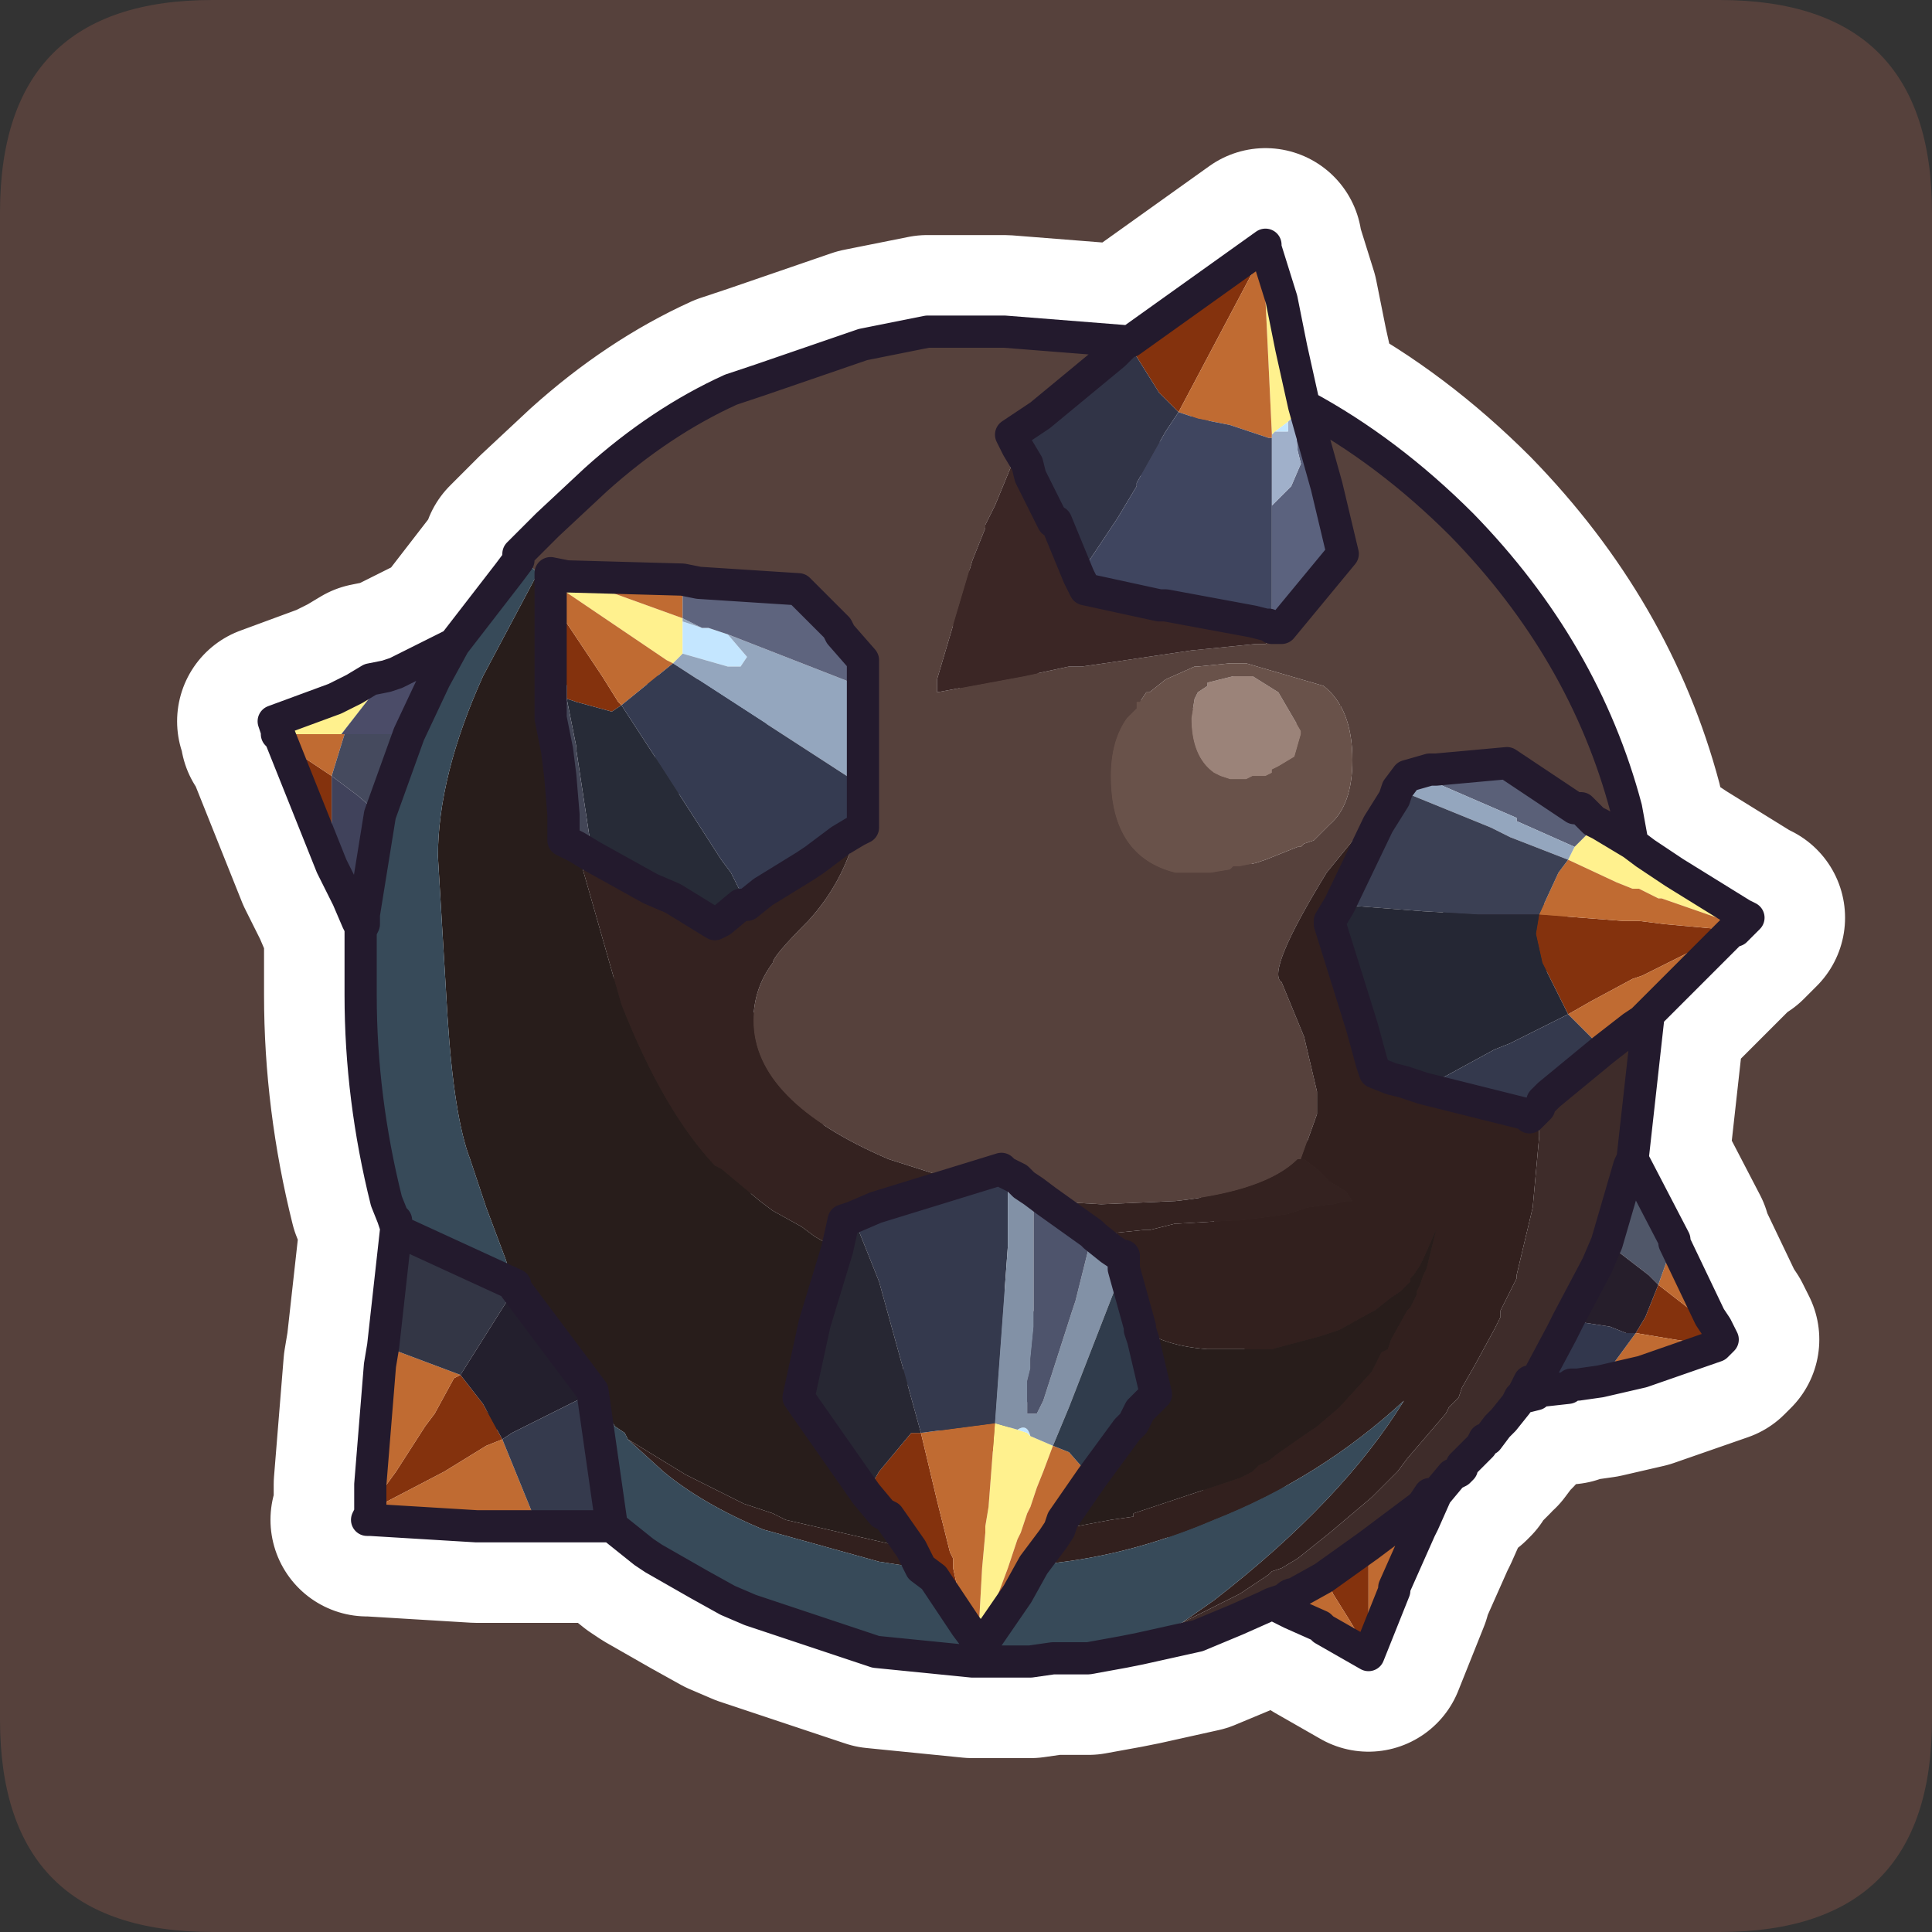 <?xml version="1.0" encoding="UTF-8" standalone="no"?>
<svg xmlns:ffdec="https://www.free-decompiler.com/flash" xmlns:xlink="http://www.w3.org/1999/xlink" ffdec:objectType="frame" height="30.0px" width="30.0px" xmlns="http://www.w3.org/2000/svg">
  <rect width="100%" height="100%" fill="#333333" stroke="none"/>
  <g transform="matrix(1.0, 0.0, 0.0, 1.0, 0.0, 0.0)">
    <use ffdec:characterId="1" height="30.0" transform="matrix(1.0, 0.0, 0.0, 1.0, 0.0, 0.0)" width="30.0" xlink:href="#shape0"/>
  </g>
  <defs>
    <g id="shape0" transform="matrix(1.0, 0.0, 0.0, 1.0, 0.0, 0.0)">
      <path d="M0.0 0.0 L30.0 0.0 30.0 30.0 0.0 30.0 0.0 0.0" fill="#33cc66" fill-opacity="0.0" fill-rule="evenodd" stroke="none"/>
      <path d="M3.3 0.0 L26.7 0.0 Q30.0 0.0 30.0 3.3 L30.0 26.7 Q30.0 30.0 26.7 30.0 L3.3 30.0 Q0.0 30.0 0.0 26.7 L0.0 3.3 Q0.0 0.0 3.3 0.0" fill="#56413c" fill-rule="evenodd" stroke="none"/>
      <path d="M8.05 8.6 L8.5 8.15 9.25 7.45 Q10.25 6.55 11.35 6.05 L11.8 5.9 13.4 5.35 14.4 5.15 15.45 5.15 15.6 5.15 17.5 5.3 17.55 5.3 17.5 5.3 17.3 5.5 16.15 6.45 15.7 6.75 15.8 6.95 15.8 7.0 15.45 7.85 15.3 8.15 15.3 8.2 15.1 8.7 14.55 10.55 14.55 10.75 15.9 10.5 16.6 10.35 16.75 10.35 16.8 10.35 17.15 10.3 18.5 10.1 19.5 10.0 19.65 10.0 19.9 9.75 20.85 8.6 20.6 7.55 20.25 6.3 Q21.55 7.0 22.7 8.15 24.6 10.1 25.25 12.55 L25.35 13.1 24.85 12.8 24.75 12.75 24.55 12.55 24.45 12.55 23.4 11.85 22.3 11.95 22.2 11.95 21.85 12.05 21.7 12.25 21.65 12.1 21.3 12.65 21.25 12.75 20.6 13.55 Q19.65 15.1 19.9 15.25 L20.25 16.1 20.45 16.95 20.45 17.3 20.2 18.0 20.15 18.0 Q19.65 18.5 18.25 18.65 L17.1 18.7 16.25 18.65 16.05 18.5 15.9 18.4 15.8 18.3 15.6 18.2 15.55 18.15 14.9 18.35 13.8 18.0 Q11.7 17.1 11.7 15.85 11.7 15.35 12.0 14.95 12.0 14.85 12.55 14.3 13.1 13.7 13.3 12.9 L13.4 12.85 13.4 12.75 13.4 12.4 13.4 12.25 13.4 11.65 13.4 11.55 13.4 10.75 13.4 10.65 13.4 10.25 13.05 9.85 13.0 9.75 12.5 9.25 12.4 9.15 10.85 9.05 10.6 9.0 8.8 8.95 8.55 8.9 8.55 9.0 8.35 8.9 8.2 8.75 8.1 8.65 8.05 8.6 M18.55 10.35 L18.1 10.55 17.85 10.75 17.8 10.75 17.7 10.9 17.65 10.9 17.65 11.0 17.5 11.15 Q17.25 11.5 17.25 12.05 17.25 13.3 18.25 13.55 L18.5 13.55 18.55 13.55 18.6 13.55 18.8 13.55 19.1 13.5 19.15 13.45 19.25 13.45 19.5 13.4 19.65 13.35 20.15 13.15 20.2 13.15 20.25 13.1 20.4 13.05 20.65 12.8 Q21.0 12.5 21.0 11.8 21.0 11.0 20.55 10.65 L19.35 10.3 19.15 10.3 19.1 10.3 18.6 10.35 18.55 10.35" fill="#56413c" fill-rule="evenodd" stroke="none"/>
      <path d="M17.5 5.3 L17.55 5.3 19.65 3.8 19.65 3.85 18.3 6.4 18.0 6.1 17.5 5.3 M24.35 15.75 L23.95 14.95 23.85 14.5 23.9 14.2 25.2 14.3 25.45 14.3 25.85 14.35 26.95 14.45 26.9 14.45 25.5 15.15 25.35 15.2 24.7 15.55 24.35 15.75 M20.55 24.5 L21.25 24.0 21.25 25.65 20.95 25.15 20.7 24.75 20.6 24.5 20.55 24.5 M25.75 19.95 L26.2 20.3 26.65 20.6 26.75 20.8 26.65 20.9 26.0 20.8 25.4 20.7 25.55 20.45 25.75 19.95 M14.3 22.25 L14.55 23.3 14.75 24.1 14.8 24.2 14.8 24.35 15.0 25.25 14.5 24.5 14.3 24.35 14.15 24.05 13.8 23.55 13.7 23.5 13.45 23.2 13.65 22.85 14.15 22.25 14.3 22.25 M4.35 11.45 L4.7 11.75 5.15 12.05 5.15 13.45 4.35 11.45 M8.55 9.3 L9.35 10.5 9.6 10.9 9.65 10.95 9.5 11.05 8.95 10.9 8.8 10.85 8.8 10.65 8.55 9.4 8.55 9.3 M5.75 23.4 L6.15 22.85 6.6 22.15 6.75 21.95 7.05 21.4 7.15 21.35 7.5 21.8 7.8 22.35 7.55 22.45 6.9 22.85 5.75 23.45 5.75 23.4" fill="#84320d" fill-rule="evenodd" stroke="none"/>
      <path d="M15.8 6.95 L15.7 6.75 16.15 6.45 17.3 5.5 17.5 5.3 18.0 6.1 18.3 6.4 18.1 6.7 17.65 7.5 17.65 7.55 17.35 8.05 16.75 8.95 16.4 8.1 16.35 8.1 16.0 7.4 15.95 7.2 15.8 6.95" fill="#313447" fill-rule="evenodd" stroke="none"/>
      <path d="M8.55 9.0 L8.55 8.9 8.8 8.95 10.6 9.6 10.6 9.65 10.6 10.15 10.5 10.25 10.45 10.3 10.35 10.25 8.65 9.1 8.55 9.0 M24.85 12.8 L25.35 13.1 25.55 13.25 26.0 13.55 27.05 14.2 26.95 14.35 25.8 13.95 25.75 13.95 25.45 13.8 25.35 13.8 25.1 13.7 24.35 13.35 24.45 13.15 24.65 12.95 24.7 12.9 24.85 12.8 M19.65 3.85 L19.9 4.65 20.05 5.4 20.0 5.45 20.1 6.3 20.1 6.45 20.0 6.55 19.8 6.7 19.75 6.75 19.65 4.65 19.65 3.85 M15.2 25.25 L15.25 24.35 15.3 23.8 15.3 23.75 15.3 23.7 15.35 23.4 15.45 22.1 15.8 22.2 15.95 22.25 16.0 22.3 16.35 22.45 16.2 22.85 16.1 23.1 16.0 23.4 15.95 23.5 15.85 23.8 15.8 23.9 15.65 24.35 15.2 25.55 15.15 25.45 15.2 25.25 M6.0 10.5 L5.3 11.4 4.3 11.4 4.3 11.35 4.25 11.2 5.2 10.85 5.5 10.7 5.75 10.55 6.0 10.5" fill="#fff18e" fill-rule="evenodd" stroke="none"/>
      <path d="M8.8 8.95 L10.6 9.0 10.6 9.5 10.6 9.6 8.8 8.95 M19.65 3.85 L19.65 4.65 19.75 6.75 19.75 6.8 19.7 6.8 19.55 6.75 19.1 6.6 18.6 6.5 18.3 6.4 19.65 3.85 M23.9 14.2 L24.2 13.55 24.35 13.35 25.1 13.7 25.35 13.8 25.45 13.8 25.75 13.95 25.8 13.95 26.95 14.35 26.95 14.45 25.85 14.35 25.45 14.3 25.2 14.3 23.9 14.2 M24.35 15.75 L24.7 15.55 25.35 15.2 25.5 15.15 26.9 14.45 25.6 15.75 25.5 15.85 25.35 15.95 24.9 16.3 24.65 16.05 24.35 15.75 M19.75 24.9 L19.9 24.85 19.95 24.85 Q20.0 24.75 20.1 24.75 L20.55 24.5 20.6 24.5 20.7 24.75 20.95 25.15 21.25 25.65 21.25 24.0 22.05 23.4 22.1 23.35 22.2 23.2 22.3 23.2 22.1 23.65 22.05 23.75 21.65 24.65 21.65 24.7 21.25 25.7 20.55 25.3 20.5 25.25 20.05 25.05 19.95 25.0 19.75 24.9 M26.0 19.25 L26.0 19.3 26.55 20.45 26.65 20.6 26.2 20.3 25.75 19.95 26.0 19.25 M26.65 20.9 L25.5 21.3 24.85 21.45 25.4 20.7 26.0 20.8 26.65 20.9 M16.45 23.75 L16.35 23.9 16.05 24.3 15.8 24.75 15.25 25.55 15.2 25.55 15.65 24.35 15.8 23.9 15.85 23.8 15.95 23.5 16.0 23.4 16.1 23.1 16.2 22.85 16.35 22.45 16.6 22.55 16.95 22.95 16.5 23.6 16.45 23.75 M15.0 25.25 L14.8 24.35 14.8 24.2 14.75 24.1 14.55 23.3 14.3 22.25 15.45 22.1 15.35 23.4 15.3 23.7 15.3 23.75 15.3 23.8 15.25 24.35 15.2 25.25 15.0 25.25 M5.3 11.4 L5.35 11.4 5.15 12.05 4.7 11.75 4.35 11.45 4.3 11.4 5.3 11.4 M8.65 9.1 L10.35 10.25 10.45 10.3 9.65 10.95 9.6 10.9 9.35 10.5 8.55 9.3 8.65 9.1 M7.8 22.35 L8.35 23.7 7.4 23.7 5.75 23.6 5.75 23.45 6.9 22.85 7.55 22.45 7.8 22.35 M7.15 21.35 L7.05 21.4 6.75 21.95 6.6 22.15 6.15 22.85 5.75 23.4 5.75 23.05 5.9 21.2 5.95 20.9 7.15 21.35" fill="#c06b32" fill-rule="evenodd" stroke="none"/>
      <path d="M20.25 6.3 L20.6 7.55 20.85 8.6 19.9 9.75 19.75 9.75 19.75 7.85 20.05 7.55 20.2 7.2 20.15 7.0 20.1 6.45 20.1 6.3 20.25 6.3" fill="#5b627e" fill-rule="evenodd" stroke="none"/>
      <path d="M19.8 6.7 L20.0 6.55 20.0 6.7 19.9 6.7 19.8 6.7 M15.8 22.2 Q15.95 22.1 16.0 22.3 L15.95 22.25 15.8 22.2 M10.6 10.15 L10.6 9.65 10.9 9.75 11.0 9.75 11.3 9.85 11.6 10.2 11.5 10.35 11.3 10.35 10.6 10.15" fill="#c4e6ff" fill-rule="evenodd" stroke="none"/>
      <path d="M20.1 6.45 L20.15 7.0 20.2 7.2 20.05 7.55 19.75 7.85 19.75 6.8 19.75 6.75 19.8 6.7 19.9 6.7 20.0 6.7 20.0 6.55 20.1 6.45" fill="#a0b0ca" fill-rule="evenodd" stroke="none"/>
      <path d="M19.75 7.85 L19.75 9.75 19.7 9.7 19.65 9.7 19.45 9.65 18.1 9.4 18.0 9.4 16.85 9.15 16.75 8.95 17.35 8.05 17.65 7.55 17.65 7.5 18.1 6.7 18.3 6.4 18.6 6.5 19.1 6.6 19.55 6.75 19.7 6.8 19.75 6.8 19.75 7.85" fill="#3f455f" fill-rule="evenodd" stroke="none"/>
      <path d="M19.9 9.75 L19.65 10.0 19.5 10.0 18.5 10.1 17.15 10.3 16.8 10.35 16.75 10.35 16.6 10.35 15.9 10.5 14.55 10.75 14.55 10.55 15.1 8.7 15.3 8.2 15.3 8.15 15.45 7.85 15.8 7.0 15.8 6.95 15.95 7.2 16.0 7.4 16.35 8.1 16.4 8.1 16.75 8.95 16.85 9.15 18.0 9.4 18.1 9.4 19.45 9.65 19.65 9.7 19.7 9.7 19.75 9.75 19.9 9.75" fill="#3b2625" fill-rule="evenodd" stroke="none"/>
      <path d="M18.55 10.35 L18.6 10.35 19.1 10.3 19.15 10.3 19.35 10.3 20.55 10.65 Q21.0 11.0 21.0 11.8 21.0 12.5 20.65 12.8 L20.4 13.05 20.25 13.1 20.2 13.15 20.15 13.15 19.65 13.35 19.5 13.4 19.25 13.45 19.15 13.45 19.1 13.5 18.8 13.55 18.6 13.55 18.55 13.55 18.5 13.55 18.25 13.55 Q17.25 13.3 17.25 12.05 17.25 11.5 17.5 11.15 L17.65 11.0 17.65 10.9 17.7 10.9 17.8 10.75 17.85 10.75 18.1 10.55 18.55 10.35 M19.6 12.05 L19.65 12.05 19.75 12.0 19.75 11.95 19.85 11.9 20.1 11.75 20.2 11.4 20.2 11.35 19.85 10.75 19.45 10.5 19.15 10.5 18.75 10.6 18.75 10.65 18.6 10.75 18.55 10.85 18.5 11.15 Q18.5 11.75 18.85 12.0 L18.95 12.05 19.1 12.1 19.35 12.1 19.45 12.05 19.5 12.05 19.55 12.05 19.6 12.05" fill="#69524a" fill-rule="evenodd" stroke="none"/>
      <path d="M19.55 12.05 L19.5 12.05 19.45 12.05 19.35 12.1 19.1 12.1 18.95 12.05 18.85 12.0 Q18.5 11.75 18.5 11.15 L18.55 10.85 18.6 10.75 18.75 10.65 18.75 10.6 19.15 10.5 19.45 10.5 19.85 10.75 20.2 11.35 20.2 11.4 20.1 11.75 19.85 11.9 19.75 11.95 19.75 12.0 19.65 12.05 19.6 12.05 19.55 12.05" fill="#9b8379" fill-rule="evenodd" stroke="none"/>
      <path d="M10.6 9.0 L10.85 9.05 12.4 9.15 12.5 9.25 13.0 9.75 13.05 9.85 13.4 10.25 13.4 10.65 13.35 10.65 11.3 9.85 11.0 9.75 10.9 9.75 10.6 9.6 10.6 9.5 10.6 9.0" fill="#5e647e" fill-rule="evenodd" stroke="none"/>
      <path d="M13.4 10.65 L13.4 10.75 13.4 11.55 13.4 11.65 13.4 12.25 13.15 12.05 10.45 10.3 10.5 10.25 10.6 10.15 11.3 10.35 11.5 10.35 11.6 10.2 11.3 9.85 13.35 10.65 13.4 10.65 M21.7 12.25 L21.85 12.05 22.05 12.05 23.55 12.7 23.55 12.75 24.45 13.15 24.35 13.35 23.45 13.0 23.15 12.85 21.8 12.3 21.7 12.25 M24.55 12.55 L24.75 12.75 24.85 12.8 24.7 12.9 24.65 12.95 24.35 12.65 24.5 12.6 24.55 12.55 M10.6 9.65 L10.6 9.6 10.9 9.75 10.6 9.65" fill="#94a6be" fill-rule="evenodd" stroke="none"/>
      <path d="M13.4 12.25 L13.4 12.4 13.4 12.75 13.4 12.85 13.3 12.9 13.05 13.05 12.65 13.35 12.5 13.45 11.85 13.85 11.6 14.05 11.35 13.55 11.2 13.35 10.3 11.95 9.65 10.95 10.45 10.3 13.15 12.05 13.4 12.25" fill="#353b51" fill-rule="evenodd" stroke="none"/>
      <path d="M21.85 12.05 L22.2 11.95 22.3 11.95 23.4 11.85 24.45 12.55 24.55 12.55 24.5 12.6 24.35 12.65 24.65 12.95 24.45 13.15 23.55 12.75 23.55 12.7 22.05 12.05 21.85 12.05" fill="#5a6078" fill-rule="evenodd" stroke="none"/>
      <path d="M20.2 18.0 L20.45 17.3 20.45 16.95 20.25 16.1 19.9 15.25 Q19.65 15.1 20.6 13.55 L21.25 12.75 21.3 12.65 21.65 12.1 21.7 12.25 21.65 12.4 21.4 12.8 20.8 14.05 20.65 14.3 20.65 14.35 21.15 15.95 21.3 16.5 21.35 16.65 21.6 16.75 21.8 16.8 22.1 16.9 22.3 16.95 23.7 17.3 23.75 17.35 23.9 17.2 23.9 17.65 23.8 18.75 23.55 19.8 23.55 19.85 23.45 20.05 23.3 20.35 23.3 20.45 23.25 20.55 23.2 20.65 22.9 21.2 22.7 21.55 22.65 21.7 22.55 21.8 22.5 21.85 22.45 21.95 21.85 22.65 21.7 22.85 21.3 23.25 20.65 23.8 20.15 24.2 19.9 24.35 19.75 24.4 19.7 24.45 19.25 24.75 18.35 25.2 18.85 24.85 Q20.85 23.3 21.8 21.75 20.5 22.95 18.85 23.6 17.45 24.2 16.05 24.3 L16.35 23.9 16.45 23.75 17.25 23.6 17.6 23.55 17.6 23.5 19.25 22.95 19.35 22.9 19.45 22.85 19.55 22.75 Q19.7 22.7 19.8 22.6 L20.3 22.25 20.45 22.15 20.8 21.85 21.3 21.3 21.45 21.0 21.55 20.95 21.6 20.8 21.85 20.35 21.9 20.3 22.0 20.1 22.0 20.05 22.05 19.95 22.1 19.8 22.15 19.7 22.3 19.1 22.1 19.55 22.05 19.65 21.95 19.8 21.9 19.85 21.9 19.9 21.75 20.05 21.6 20.15 21.35 20.35 21.25 20.4 20.8 20.65 20.5 20.75 19.75 20.95 19.4 20.95 19.35 20.95 19.1 20.95 18.75 20.95 Q18.1 20.9 17.75 20.65 L17.7 20.65 17.7 20.6 17.45 19.7 17.45 19.5 17.4 19.5 17.25 19.4 17.0 19.2 17.2 19.15 17.25 19.15 17.75 19.1 17.85 19.1 18.25 19.0 18.3 19.0 19.15 18.95 19.25 18.95 19.65 18.9 20.0 18.85 20.3 18.75 20.65 18.7 20.7 18.7 20.9 18.65 21.0 18.65 20.9 18.5 20.65 18.35 20.45 18.15 20.25 18.0 20.2 18.0 M14.3 24.35 L13.65 24.25 11.85 23.75 Q10.9 23.35 10.3 22.85 L9.75 22.35 10.65 22.9 11.25 23.2 11.55 23.35 12.0 23.5 12.2 23.6 14.15 24.05 14.3 24.35" fill="#32201e" fill-rule="evenodd" stroke="none"/>
      <path d="M20.8 14.05 L21.4 12.8 21.65 12.4 21.7 12.25 21.8 12.3 23.15 12.85 23.45 13.0 24.35 13.35 24.2 13.55 23.9 14.2 22.95 14.2 22.1 14.15 20.8 14.05" fill="#3b4054" fill-rule="evenodd" stroke="none"/>
      <path d="M20.8 14.05 L22.1 14.15 22.95 14.2 23.9 14.2 23.85 14.5 23.95 14.95 24.35 15.75 23.45 16.2 23.2 16.3 22.1 16.9 21.8 16.8 21.6 16.75 21.35 16.65 21.3 16.5 21.15 15.95 20.65 14.35 20.65 14.3 20.8 14.05" fill="#252734" fill-rule="evenodd" stroke="none"/>
      <path d="M24.9 16.3 L25.35 15.95 25.5 15.85 25.6 15.75 25.35 18.0 25.3 18.1 24.95 19.3 24.8 19.65 24.35 20.5 24.25 20.7 23.85 21.45 23.8 21.45 23.75 21.45 23.65 21.65 23.6 21.7 23.55 21.8 23.35 22.05 23.25 22.15 23.1 22.35 23.05 22.35 23.0 22.45 22.8 22.65 22.7 22.75 22.7 22.8 22.65 22.85 22.55 22.9 22.3 23.2 22.2 23.2 22.1 23.35 22.05 23.4 21.25 24.0 20.55 24.5 20.1 24.75 Q20.0 24.75 19.95 24.85 L19.9 24.85 19.75 24.9 19.65 24.95 19.2 25.15 18.6 25.4 17.7 25.6 17.45 25.65 16.9 25.75 17.45 25.55 17.7 25.45 18.35 25.2 19.25 24.75 19.7 24.45 19.75 24.4 19.9 24.35 20.15 24.2 20.65 23.8 21.3 23.25 21.7 22.85 21.85 22.65 22.45 21.95 22.5 21.85 22.55 21.8 22.65 21.7 22.7 21.55 22.9 21.2 23.2 20.65 23.25 20.55 23.3 20.45 23.3 20.35 23.45 20.05 23.55 19.85 23.55 19.8 23.8 18.75 23.9 17.65 23.9 17.2 23.95 17.1 24.05 17.0 24.9 16.3" fill="#3e2c2a" fill-rule="evenodd" stroke="none"/>
      <path d="M14.9 18.35 L15.55 18.15 15.6 18.2 15.65 18.4 15.65 18.5 15.65 18.8 15.65 19.35 15.5 21.4 15.45 22.1 14.3 22.25 13.65 19.9 13.25 18.9 13.6 18.75 14.25 18.55 14.9 18.35 M24.35 15.75 L24.65 16.05 24.9 16.3 24.05 17.0 23.95 17.1 23.9 17.2 23.75 17.35 23.7 17.3 22.3 16.95 22.1 16.9 23.2 16.3 23.45 16.2 24.35 15.75" fill="#34394d" fill-rule="evenodd" stroke="none"/>
      <path d="M24.95 19.3 L25.3 18.1 25.35 18.0 26.0 19.25 25.75 19.95 25.6 19.8 24.95 19.3" fill="#505769" fill-rule="evenodd" stroke="none"/>
      <path d="M13.3 12.9 Q13.1 13.7 12.55 14.3 12.0 14.85 12.0 14.95 11.7 15.35 11.7 15.85 11.7 17.1 13.8 18.0 L14.9 18.35 14.25 18.55 13.6 18.75 13.25 18.9 13.1 18.95 13.0 19.4 12.65 19.2 12.45 19.05 12.0 18.8 11.8 18.65 11.2 18.15 11.1 18.1 Q10.3 17.25 9.65 15.6 L9.55 15.25 8.95 13.15 9.2 13.3 10.1 13.8 10.45 13.95 11.1 14.35 11.2 14.3 11.5 14.05 11.6 14.05 11.85 13.85 12.5 13.45 12.65 13.35 13.05 13.05 13.3 12.9 M16.25 18.65 L17.1 18.7 18.25 18.65 Q19.65 18.5 20.15 18.0 L20.2 18.0 20.25 18.0 20.45 18.15 20.65 18.35 20.9 18.5 21.0 18.65 20.9 18.65 20.7 18.7 20.65 18.7 20.3 18.75 20.0 18.85 19.65 18.9 19.25 18.95 19.15 18.95 18.3 19.0 18.25 19.0 17.85 19.1 17.75 19.1 17.25 19.15 17.2 19.15 17.0 19.2 16.95 19.15 16.6 18.9 16.25 18.65" fill="#342220" fill-rule="evenodd" stroke="none"/>
      <path d="M23.6 21.7 L23.65 21.65 23.75 21.45 23.8 21.45 23.85 21.45 24.25 20.7 24.35 20.5 25.0 20.6 25.25 20.7 25.4 20.7 24.85 21.45 24.5 21.5 24.4 21.5 24.35 21.55 23.9 21.6 23.85 21.65 23.65 21.7 23.6 21.7" fill="#32374d" fill-rule="evenodd" stroke="none"/>
      <path d="M8.35 8.9 L8.55 9.0 8.55 9.3 8.55 9.4 8.55 9.55 8.55 9.85 8.55 10.75 8.55 10.95 8.55 11.05 8.55 11.15 8.65 11.65 8.7 12.05 8.75 12.65 8.75 13.05 8.95 13.15 9.55 15.25 9.65 15.6 Q10.3 17.25 11.1 18.1 L11.2 18.15 11.8 18.65 12.0 18.8 12.45 19.05 12.65 19.2 13.0 19.4 12.65 20.55 12.4 21.7 13.45 23.2 13.7 23.5 13.8 23.55 14.15 24.05 12.2 23.6 12.0 23.5 11.55 23.35 11.25 23.2 10.65 22.9 9.75 22.35 9.7 22.25 9.55 22.15 9.2 21.6 8.0 20.0 8.0 19.95 7.9 19.7 7.85 19.55 7.55 18.75 7.3 18.0 Q7.05 17.35 6.95 15.8 L6.8 13.3 Q6.8 12.05 7.5 10.5 L8.35 8.9 M17.7 20.65 L17.75 20.65 Q18.1 20.9 18.75 20.95 L19.1 20.95 19.35 20.95 19.4 20.95 19.75 20.95 20.5 20.75 20.8 20.65 21.25 20.4 21.35 20.35 21.6 20.15 21.75 20.05 21.9 19.9 21.9 19.85 21.95 19.8 22.05 19.65 22.1 19.55 22.3 19.1 22.15 19.7 22.1 19.8 22.05 19.95 22.0 20.05 22.0 20.1 21.9 20.3 21.85 20.35 21.6 20.8 21.55 20.95 21.45 21.0 21.3 21.3 20.8 21.85 20.45 22.15 20.3 22.25 19.8 22.6 Q19.7 22.7 19.55 22.75 L19.45 22.85 19.35 22.9 19.25 22.95 17.6 23.5 17.6 23.55 17.25 23.6 16.45 23.75 16.5 23.6 16.95 22.95 17.5 22.2 17.6 22.1 17.7 21.9 17.95 21.65 17.75 20.8 17.7 20.65" fill="#281d1b" fill-rule="evenodd" stroke="none"/>
      <path d="M24.35 20.5 L24.8 19.65 24.95 19.3 25.6 19.8 25.75 19.95 25.55 20.45 25.4 20.7 25.25 20.7 25.0 20.6 24.35 20.5" fill="#261e2b" fill-rule="evenodd" stroke="none"/>
      <path d="M15.6 18.2 L15.8 18.3 15.9 18.4 16.05 18.5 16.05 18.65 16.05 18.8 16.05 19.3 16.05 19.9 16.05 20.6 16.0 21.1 16.0 21.25 15.95 21.45 15.95 21.95 16.1 21.95 16.2 21.75 16.65 20.35 16.7 20.2 16.95 19.2 16.95 19.15 17.0 19.2 17.25 19.4 17.4 19.5 17.45 19.5 17.45 19.7 17.35 20.05 17.3 20.05 16.6 21.85 16.35 22.45 16.0 22.3 Q15.95 22.1 15.8 22.2 L15.45 22.1 15.5 21.4 15.65 19.35 15.65 18.8 15.65 18.5 15.65 18.4 15.6 18.2" fill="#8291a6" fill-rule="evenodd" stroke="none"/>
      <path d="M16.05 18.5 L16.25 18.65 16.6 18.9 16.95 19.15 16.95 19.2 16.7 20.2 16.65 20.35 16.2 21.75 16.1 21.95 15.95 21.95 15.95 21.45 16.0 21.25 16.0 21.1 16.05 20.6 16.05 19.9 16.05 19.3 16.05 18.8 16.05 18.65 16.05 18.5" fill="#4e546c" fill-rule="evenodd" stroke="none"/>
      <path d="M13.25 18.9 L13.65 19.9 14.3 22.25 14.15 22.25 13.65 22.85 13.45 23.2 12.4 21.7 12.65 20.55 13.0 19.4 13.1 18.95 13.25 18.9" fill="#272733" fill-rule="evenodd" stroke="none"/>
      <path d="M16.95 22.95 L16.6 22.55 16.35 22.45 16.6 21.85 17.3 20.05 17.35 20.05 17.45 19.7 17.7 20.6 17.7 20.65 17.75 20.8 17.95 21.65 17.7 21.9 17.6 22.1 17.5 22.2 16.95 22.95" fill="#303c4c" fill-rule="evenodd" stroke="none"/>
      <path d="M8.05 8.6 L8.1 8.65 8.2 8.75 8.35 8.9 7.5 10.5 Q6.8 12.05 6.8 13.3 L6.95 15.8 Q7.05 17.35 7.3 18.0 L7.55 18.75 7.85 19.55 7.9 19.7 8.0 19.95 6.15 19.1 6.15 19.05 6.15 18.95 6.1 18.9 6.0 18.65 Q5.6 17.05 5.6 15.45 L5.6 14.45 5.65 14.35 5.65 14.2 5.9 12.65 6.35 11.4 6.75 10.55 7.05 10.0 7.9 8.9 8.05 8.7 8.05 8.65 8.05 8.6 M18.35 25.2 L17.7 25.45 17.45 25.55 16.9 25.75 16.35 25.75 16.0 25.8 15.7 25.8 15.6 25.8 15.4 25.8 15.15 25.8 15.1 25.8 13.6 25.65 11.65 25.0 11.3 24.85 10.85 24.6 10.15 24.2 10.0 24.1 9.5 23.7 9.2 21.6 9.55 22.15 9.7 22.25 9.75 22.35 10.3 22.85 Q10.9 23.35 11.85 23.75 L13.65 24.25 14.3 24.35 14.5 24.5 15.0 25.25 15.15 25.45 15.2 25.55 15.25 25.55 15.8 24.75 16.05 24.3 Q17.45 24.2 18.85 23.6 20.5 22.95 21.8 21.75 20.85 23.3 18.85 24.85 L18.35 25.2" fill="#374a59" fill-rule="evenodd" stroke="none"/>
      <path d="M6.35 11.4 L5.7 11.4 5.5 11.4 5.4 11.4 5.35 11.4 5.3 11.4 6.0 10.5 6.15 10.45 7.05 10.0 6.75 10.55 6.35 11.4" fill="#4b4c68" fill-rule="evenodd" stroke="none"/>
      <path d="M5.35 11.4 L5.4 11.4 5.5 11.4 5.7 11.4 6.35 11.4 5.9 12.65 5.55 12.35 5.15 12.05 5.35 11.4" fill="#454a5e" fill-rule="evenodd" stroke="none"/>
      <path d="M5.15 12.05 L5.55 12.35 5.9 12.65 5.65 14.2 5.65 14.35 5.6 14.45 5.6 14.4 5.55 14.3 5.4 13.95 5.15 13.45 5.15 12.05" fill="#40425b" fill-rule="evenodd" stroke="none"/>
      <path d="M8.65 9.1 L8.55 9.3 8.55 9.0 8.65 9.1 M8.8 10.85 L8.95 10.9 9.5 11.05 9.65 10.95 10.3 11.95 11.2 13.35 11.35 13.55 11.6 14.05 11.5 14.05 11.2 14.3 11.1 14.35 10.45 13.95 10.1 13.8 9.2 13.3 8.95 11.65 8.95 11.6 8.8 10.85" fill="#272b37" fill-rule="evenodd" stroke="none"/>
      <path d="M8.55 9.4 L8.8 10.65 8.8 10.85 8.95 11.6 8.95 11.65 9.2 13.3 8.95 13.15 8.75 13.05 8.75 12.65 8.7 12.05 8.65 11.65 8.55 11.15 8.55 11.05 8.55 10.95 8.55 10.75 8.55 9.85 8.55 9.55 8.55 9.4" fill="#434657" fill-rule="evenodd" stroke="none"/>
      <path d="M8.0 20.0 L9.2 21.6 9.05 21.7 7.95 22.25 7.8 22.35 7.5 21.8 7.15 21.35 8.0 20.0" fill="#231f2d" fill-rule="evenodd" stroke="none"/>
      <path d="M9.2 21.6 L9.5 23.7 9.2 23.7 8.35 23.7 7.8 22.35 7.95 22.25 9.05 21.7 9.2 21.6" fill="#353a4d" fill-rule="evenodd" stroke="none"/>
      <path d="M6.15 19.1 L8.0 19.95 8.0 20.0 7.15 21.35 5.95 20.9 6.15 19.1" fill="#333645" fill-rule="evenodd" stroke="none"/>
      <path d="M17.55 5.3 L17.5 5.3 15.6 5.15 15.45 5.15 14.4 5.15 13.4 5.35 11.8 5.9 11.35 6.05 Q10.25 6.55 9.25 7.45 L8.5 8.15 8.05 8.6 8.05 8.65 8.05 8.7 7.9 8.9 7.05 10.0 6.15 10.45 6.0 10.5 5.75 10.55 5.5 10.7 5.2 10.85 4.25 11.2 4.3 11.35 4.3 11.4 4.35 11.45 5.15 13.45 5.4 13.95 5.55 14.3 5.6 14.4 5.6 14.45 5.6 15.45 Q5.6 17.05 6.0 18.65 L6.1 18.9 6.15 18.95 6.15 19.05 6.15 19.1 8.0 19.95 8.0 20.0 9.2 21.6 9.5 23.7 10.0 24.1 10.15 24.2 10.85 24.6 11.3 24.85 11.65 25.0 13.6 25.65 15.1 25.8 15.15 25.8 15.4 25.8 15.6 25.8 15.7 25.8 16.0 25.8 16.35 25.75 16.9 25.75 17.45 25.65 17.7 25.6 18.6 25.4 19.2 25.15 19.65 24.95 19.75 24.9 19.9 24.85 19.95 24.85 Q20.0 24.75 20.1 24.75 L20.55 24.5 21.25 24.0 22.05 23.4 22.1 23.35 22.2 23.2 22.3 23.2 22.55 22.9 22.65 22.85 22.7 22.8 22.7 22.75 22.8 22.65 23.0 22.45 23.05 22.35 23.1 22.35 23.25 22.15 23.35 22.05 23.55 21.8 23.6 21.7 23.65 21.65 23.75 21.45 23.8 21.45 23.85 21.45 24.25 20.7 24.35 20.5 24.8 19.65 24.95 19.3 25.3 18.1 25.35 18.0 25.6 15.75 26.9 14.45 26.95 14.45 27.0 14.4 27.15 14.25 27.05 14.2 26.0 13.55 25.55 13.25 25.35 13.1 25.25 12.55 Q24.6 10.1 22.7 8.15 21.55 7.0 20.25 6.3 L20.6 7.55 20.85 8.6 19.9 9.75 19.75 9.75 19.7 9.7 19.65 9.7 19.45 9.65 18.1 9.4 18.0 9.4 16.85 9.15 16.75 8.95 16.4 8.1 16.35 8.1 16.0 7.4 15.95 7.2 15.8 6.95 15.7 6.75 16.15 6.45 17.3 5.5 17.5 5.3 17.55 5.3 19.65 3.8 19.65 3.85 19.9 4.65 20.05 5.4 20.25 6.3 M8.55 9.0 L8.55 8.9 8.8 8.95 10.6 9.0 10.85 9.05 12.4 9.15 12.5 9.25 13.0 9.75 13.05 9.85 13.4 10.25 13.4 10.65 13.4 10.75 13.4 11.55 13.4 11.65 13.4 12.25 13.4 12.4 13.4 12.75 13.4 12.85 13.3 12.9 13.05 13.05 12.65 13.35 12.5 13.45 11.85 13.85 11.6 14.05 11.5 14.05 11.2 14.3 11.1 14.35 10.45 13.95 10.1 13.8 9.2 13.3 8.95 13.15 8.75 13.05 8.75 12.65 8.7 12.05 8.65 11.65 8.55 11.15 8.55 11.05 8.55 10.95 8.55 10.75 8.55 9.85 8.55 9.55 8.55 9.4 8.55 9.3 8.55 9.0 M14.9 18.35 L15.55 18.15 15.6 18.2 15.8 18.3 15.9 18.4 16.05 18.5 16.25 18.65 16.6 18.9 16.95 19.15 17.0 19.2 17.25 19.4 17.4 19.5 17.45 19.5 17.45 19.7 17.7 20.6 17.7 20.65 17.75 20.8 17.95 21.65 17.7 21.9 17.6 22.1 17.5 22.2 16.95 22.95 16.5 23.6 16.45 23.75 16.35 23.9 16.05 24.3 15.8 24.75 15.25 25.55 15.2 25.55 15.15 25.45 15.0 25.25 14.5 24.5 14.3 24.35 14.15 24.05 13.8 23.55 13.7 23.5 13.45 23.2 12.4 21.7 12.65 20.55 13.0 19.4 13.1 18.95 13.25 18.9 13.6 18.75 14.25 18.55 14.9 18.35 M21.7 12.25 L21.85 12.05 22.2 11.95 22.3 11.95 23.4 11.85 24.45 12.55 24.55 12.55 24.75 12.75 24.85 12.8 25.35 13.1 M21.7 12.25 L21.65 12.4 21.4 12.8 20.8 14.05 20.65 14.3 20.65 14.35 21.15 15.95 21.3 16.5 21.35 16.65 21.6 16.75 21.8 16.8 22.1 16.9 22.3 16.95 23.7 17.3 23.75 17.35 23.9 17.2 M24.9 16.3 L25.35 15.95 25.5 15.85 25.6 15.75 M24.9 16.3 L24.05 17.0 23.95 17.1 M26.65 20.6 L26.55 20.45 26.0 19.3 26.0 19.25 25.35 18.0 M26.65 20.6 L26.75 20.8 26.65 20.9 25.5 21.3 24.85 21.45 24.5 21.5 24.4 21.5 24.35 21.55 23.9 21.6 23.85 21.65 23.65 21.7 23.6 21.7 M19.75 24.9 L19.95 25.0 20.05 25.05 20.5 25.25 20.55 25.3 21.25 25.7 21.65 24.7 21.65 24.65 22.05 23.75 22.1 23.65 22.3 23.2 M6.35 11.4 L6.75 10.55 7.05 10.0 M5.9 12.65 L6.35 11.4 M5.6 14.45 L5.65 14.35 5.65 14.2 5.9 12.65 M6.1 18.9 L6.15 19.05 M8.35 23.7 L9.2 23.7 9.5 23.7 M5.95 20.9 L5.9 21.2 5.75 23.05 5.75 23.4 5.75 23.5 5.7 23.6 5.75 23.6 7.4 23.7 8.35 23.7 M6.15 19.1 L5.95 20.9" fill="none" stroke="#ffffff" stroke-linecap="round" stroke-linejoin="round" stroke-width="3.0"/>
      <path d="M19.65 3.85 L19.9 4.65 20.05 5.4 20.0 5.45 20.1 6.3 20.1 6.45 20.0 6.55 19.8 6.7 19.75 6.75 19.65 4.65 19.65 3.85 M25.35 13.1 L25.55 13.25 26.0 13.55 27.05 14.2 26.95 14.35 25.8 13.95 25.75 13.95 25.45 13.8 25.35 13.8 25.1 13.7 24.35 13.35 24.45 13.15 24.65 12.95 24.7 12.9 24.85 12.8 25.35 13.1 M4.3 11.4 L4.3 11.35 4.25 11.2 5.2 10.85 5.5 10.7 5.75 10.55 6.0 10.5 5.3 11.4 4.3 11.4 M8.55 9.0 L8.55 8.9 8.8 8.95 10.6 9.6 10.6 9.65 10.6 10.15 10.5 10.25 10.45 10.3 10.35 10.25 8.65 9.1 8.55 9.0 M16.35 22.45 L16.2 22.85 16.1 23.1 16.0 23.4 15.95 23.5 15.85 23.8 15.8 23.9 15.65 24.35 15.2 25.55 15.15 25.45 15.2 25.25 15.25 24.35 15.3 23.8 15.3 23.7 15.35 23.4 15.45 22.1 15.8 22.2 15.95 22.25 16.0 22.3 16.35 22.45" fill="#fff18e" fill-rule="evenodd" stroke="none"/>
      <path d="M26.95 14.45 L26.9 14.45 25.5 15.15 25.35 15.2 24.7 15.55 24.35 15.75 23.95 14.95 23.85 14.5 23.9 14.2 25.2 14.3 25.45 14.3 25.85 14.35 26.95 14.45 M26.65 20.6 L26.75 20.8 26.65 20.9 26.0 20.8 25.4 20.7 25.55 20.45 25.75 19.95 26.2 20.3 26.65 20.6 M5.75 23.45 L5.75 23.4 6.15 22.85 6.6 22.15 6.75 21.95 7.05 21.4 7.15 21.35 7.5 21.8 7.8 22.35 7.55 22.45 6.9 22.85 5.75 23.45 M5.15 13.45 L4.35 11.45 4.7 11.75 5.15 12.05 5.15 13.45 M17.5 5.3 L17.55 5.3 19.65 3.8 19.65 3.85 18.3 6.4 18.0 6.1 17.5 5.3 M21.25 24.0 L21.25 25.65 20.95 25.15 20.7 24.75 20.6 24.5 20.55 24.5 21.25 24.0 M8.55 9.3 L9.35 10.5 9.6 10.9 9.65 10.95 9.5 11.05 8.95 10.9 8.8 10.85 8.8 10.65 8.55 9.4 8.55 9.3 M13.45 23.2 L13.65 22.85 14.15 22.25 14.3 22.25 14.55 23.3 14.75 24.1 14.8 24.2 14.8 24.35 15.0 25.25 14.5 24.5 14.3 24.35 14.15 24.05 13.8 23.55 13.7 23.5 13.45 23.2" fill="#84320d" fill-rule="evenodd" stroke="none"/>
      <path d="M20.25 6.3 Q21.55 7.0 22.7 8.15 24.6 10.1 25.25 12.55 L25.35 13.1 24.85 12.8 24.75 12.75 24.55 12.55 24.45 12.55 23.4 11.85 22.3 11.95 22.2 11.95 21.85 12.05 21.7 12.25 21.65 12.1 21.3 12.65 21.25 12.75 20.6 13.55 Q19.65 15.1 19.9 15.25 L20.25 16.1 20.45 16.95 20.45 17.3 20.2 18.0 20.15 18.0 Q19.65 18.5 18.25 18.65 L17.1 18.7 16.25 18.65 16.05 18.5 15.9 18.4 15.8 18.3 15.6 18.2 15.55 18.15 14.9 18.35 13.8 18.0 Q11.7 17.1 11.7 15.85 11.7 15.35 12.0 14.95 12.0 14.85 12.55 14.3 13.1 13.7 13.3 12.9 L13.4 12.85 13.4 12.75 13.4 12.4 13.4 12.25 13.4 11.65 13.4 11.55 13.4 10.75 13.4 10.65 13.4 10.25 13.05 9.85 13.0 9.75 12.5 9.25 12.4 9.15 10.85 9.05 10.6 9.0 8.8 8.95 8.55 8.9 8.55 9.0 8.35 8.9 8.2 8.75 8.1 8.65 8.05 8.6 8.5 8.15 9.25 7.45 Q10.25 6.55 11.35 6.05 L11.8 5.9 13.4 5.35 14.4 5.15 15.45 5.15 15.6 5.15 17.5 5.3 17.3 5.5 16.15 6.45 15.7 6.75 15.8 6.95 15.8 7.0 15.45 7.85 15.3 8.15 15.3 8.2 15.1 8.7 14.55 10.55 14.55 10.75 15.9 10.5 16.6 10.35 16.75 10.35 16.8 10.35 17.15 10.3 18.5 10.1 19.5 10.0 19.65 10.0 19.9 9.75 20.85 8.6 20.6 7.55 20.25 6.3 M20.55 10.65 L19.35 10.3 19.15 10.3 19.1 10.3 18.6 10.35 18.55 10.35 18.1 10.55 17.85 10.75 17.8 10.75 17.7 10.9 17.65 10.9 17.65 11.0 17.5 11.15 Q17.25 11.5 17.25 12.05 17.25 13.3 18.25 13.55 L18.5 13.55 18.6 13.55 18.8 13.55 19.1 13.5 19.15 13.45 19.25 13.45 19.5 13.4 19.65 13.35 20.15 13.15 20.2 13.15 20.25 13.1 20.4 13.05 20.65 12.8 Q21.0 12.5 21.0 11.8 21.0 11.0 20.55 10.65" fill="#56413c" fill-rule="evenodd" stroke="none"/>
      <path d="M15.8 6.95 L15.7 6.75 16.15 6.45 17.3 5.5 17.5 5.3 18.0 6.1 18.3 6.4 18.1 6.7 17.65 7.5 17.65 7.55 17.35 8.05 16.75 8.95 16.4 8.1 16.35 8.1 16.0 7.4 15.95 7.2 15.8 6.95" fill="#313447" fill-rule="evenodd" stroke="none"/>
      <path d="M19.65 3.85 L19.65 4.65 19.75 6.75 19.75 6.8 19.7 6.8 19.55 6.75 19.1 6.6 18.6 6.5 18.3 6.4 19.65 3.85 M26.9 14.45 L25.6 15.75 25.5 15.85 25.35 15.95 24.9 16.3 24.65 16.05 24.35 15.75 24.7 15.55 25.35 15.2 25.5 15.15 26.9 14.45 M26.0 19.25 L26.0 19.3 26.55 20.45 26.65 20.6 26.2 20.3 25.75 19.95 26.0 19.25 M26.65 20.9 L25.5 21.3 24.85 21.45 25.4 20.7 26.0 20.8 26.65 20.9 M22.3 23.2 L22.1 23.65 22.05 23.75 21.65 24.65 21.65 24.7 21.25 25.7 20.55 25.3 20.5 25.25 20.05 25.05 19.95 25.0 19.75 24.9 19.9 24.85 19.95 24.85 Q20.0 24.75 20.1 24.75 L20.55 24.5 20.6 24.5 20.7 24.75 20.95 25.15 21.25 25.65 21.25 24.0 22.05 23.4 22.1 23.35 22.2 23.2 22.3 23.2 M8.35 23.7 L7.4 23.7 5.75 23.6 5.75 23.5 5.75 23.45 6.9 22.85 7.55 22.45 7.8 22.35 8.35 23.7 M5.75 23.4 L5.75 23.05 5.9 21.2 5.95 20.9 7.15 21.35 7.05 21.4 6.75 21.95 6.6 22.15 6.15 22.85 5.75 23.4 M4.35 11.45 L4.3 11.4 5.3 11.4 5.35 11.4 5.15 12.05 4.7 11.75 4.35 11.45 M23.9 14.2 L24.2 13.55 24.35 13.35 25.1 13.7 25.35 13.8 25.45 13.8 25.75 13.95 25.8 13.95 26.95 14.35 26.95 14.45 25.85 14.35 25.45 14.3 25.2 14.3 23.9 14.2 M16.45 23.75 L16.35 23.9 16.05 24.3 15.8 24.75 15.25 25.55 15.2 25.55 15.65 24.35 15.8 23.9 15.85 23.8 15.95 23.5 16.0 23.4 16.1 23.1 16.2 22.85 16.35 22.45 16.6 22.55 16.95 22.95 16.5 23.6 16.45 23.75 M8.8 8.95 L10.6 9.0 10.6 9.5 10.6 9.6 8.8 8.95 M8.65 9.1 L10.35 10.25 10.45 10.3 9.65 10.95 9.6 10.9 9.35 10.5 8.55 9.3 8.65 9.1 M15.45 22.1 L15.35 23.4 15.3 23.7 15.3 23.8 15.25 24.35 15.2 25.25 15.0 25.25 14.8 24.35 14.8 24.2 14.75 24.1 14.55 23.3 14.3 22.25 15.45 22.1" fill="#c06b32" fill-rule="evenodd" stroke="none"/>
      <path d="M18.3 6.4 L18.6 6.5 19.1 6.6 19.55 6.75 19.7 6.8 19.75 6.8 19.75 7.85 19.75 9.75 19.7 9.7 19.65 9.7 19.45 9.65 18.1 9.4 18.0 9.4 16.85 9.15 16.75 8.95 17.35 8.05 17.65 7.55 17.65 7.5 18.1 6.7 18.3 6.4" fill="#3f455f" fill-rule="evenodd" stroke="none"/>
      <path d="M20.1 6.45 L20.1 6.3 20.25 6.3 20.6 7.55 20.85 8.6 19.9 9.75 19.75 9.75 19.75 7.85 20.05 7.55 20.2 7.2 20.15 7.0 20.1 6.45" fill="#5b627e" fill-rule="evenodd" stroke="none"/>
      <path d="M19.75 6.75 L19.8 6.7 19.9 6.7 20.0 6.7 20.0 6.55 20.1 6.45 20.15 7.0 20.2 7.2 20.05 7.55 19.75 7.85 19.75 6.8 19.75 6.75" fill="#a0b0ca" fill-rule="evenodd" stroke="none"/>
      <path d="M19.8 6.7 L20.0 6.55 20.0 6.7 19.9 6.7 19.8 6.7 M11.3 9.85 L11.6 10.2 11.5 10.35 11.3 10.35 10.6 10.15 10.6 9.65 10.9 9.75 11.0 9.75 11.3 9.85 M16.0 22.3 L15.95 22.25 15.8 22.2 Q15.95 22.1 16.0 22.3" fill="#c4e6ff" fill-rule="evenodd" stroke="none"/>
      <path d="M16.75 8.95 L16.85 9.15 18.0 9.4 18.1 9.4 19.45 9.65 19.65 9.7 19.7 9.7 19.75 9.75 19.9 9.75 19.65 10.0 19.5 10.0 18.5 10.1 17.15 10.3 16.8 10.35 16.75 10.35 16.6 10.35 15.9 10.5 14.55 10.75 14.55 10.55 15.1 8.7 15.3 8.2 15.3 8.15 15.45 7.85 15.8 7.0 15.8 6.95 15.95 7.2 16.0 7.4 16.35 8.1 16.4 8.1 16.75 8.95" fill="#3b2625" fill-rule="evenodd" stroke="none"/>
      <path d="M20.2 11.35 L20.2 11.4 20.1 11.75 19.85 11.9 19.75 11.95 19.75 12.0 19.65 12.05 19.45 12.05 19.35 12.1 19.1 12.1 18.95 12.05 18.85 12.0 Q18.5 11.75 18.5 11.15 L18.55 10.85 18.6 10.75 18.75 10.65 18.75 10.6 19.15 10.5 19.45 10.5 19.85 10.75 20.2 11.35" fill="#9b8379" fill-rule="evenodd" stroke="none"/>
      <path d="M20.2 11.35 L19.85 10.75 19.45 10.5 19.15 10.5 18.75 10.6 18.75 10.65 18.6 10.75 18.55 10.85 18.5 11.15 Q18.5 11.75 18.85 12.0 L18.95 12.05 19.1 12.1 19.35 12.1 19.45 12.05 19.65 12.05 19.75 12.0 19.75 11.95 19.85 11.9 20.1 11.75 20.2 11.4 20.2 11.35 M20.55 10.65 Q21.0 11.0 21.0 11.8 21.0 12.5 20.65 12.8 L20.4 13.05 20.25 13.1 20.2 13.15 20.15 13.15 19.65 13.35 19.5 13.4 19.25 13.45 19.15 13.45 19.1 13.5 18.8 13.55 18.6 13.55 18.5 13.55 18.25 13.55 Q17.25 13.3 17.25 12.05 17.25 11.5 17.5 11.15 L17.65 11.0 17.65 10.9 17.7 10.9 17.8 10.75 17.85 10.75 18.1 10.55 18.55 10.35 18.6 10.35 19.1 10.3 19.15 10.3 19.35 10.3 20.55 10.65" fill="#69524a" fill-rule="evenodd" stroke="none"/>
      <path d="M24.45 13.15 L23.55 12.75 23.55 12.7 22.05 12.05 21.85 12.05 22.2 11.95 22.3 11.95 23.4 11.85 24.45 12.55 24.55 12.55 24.5 12.6 24.35 12.65 24.65 12.95 24.45 13.15" fill="#5a6078" fill-rule="evenodd" stroke="none"/>
      <path d="M21.85 12.05 L22.05 12.05 23.55 12.7 23.55 12.75 24.45 13.15 24.35 13.35 23.45 13.0 23.15 12.85 21.8 12.3 21.7 12.25 21.85 12.05 M24.65 12.95 L24.35 12.65 24.5 12.6 24.55 12.55 24.75 12.75 24.85 12.8 24.7 12.9 24.65 12.95 M13.4 10.65 L13.4 10.75 13.4 11.55 13.4 11.65 13.4 12.25 13.15 12.05 10.45 10.3 10.5 10.25 10.6 10.15 11.3 10.35 11.5 10.35 11.6 10.2 11.3 9.85 13.35 10.65 13.4 10.65 M10.6 9.65 L10.6 9.6 10.9 9.75 10.6 9.65" fill="#94a6be" fill-rule="evenodd" stroke="none"/>
      <path d="M20.2 18.0 L20.45 17.3 20.45 16.95 20.25 16.1 19.9 15.25 Q19.65 15.1 20.6 13.55 L21.25 12.75 21.3 12.65 21.65 12.1 21.7 12.25 21.65 12.4 21.4 12.8 20.8 14.05 20.65 14.3 20.65 14.35 21.15 15.95 21.3 16.5 21.35 16.65 21.6 16.75 21.8 16.8 22.1 16.9 22.3 16.95 23.7 17.3 23.75 17.35 23.9 17.2 23.9 17.65 23.8 18.75 23.55 19.8 23.55 19.85 23.45 20.05 23.3 20.35 23.3 20.45 23.25 20.55 23.2 20.65 22.9 21.2 22.7 21.55 22.65 21.7 22.55 21.8 22.5 21.85 22.45 21.95 21.85 22.65 21.7 22.85 21.3 23.25 20.65 23.8 20.15 24.2 19.9 24.35 19.75 24.4 19.7 24.45 19.25 24.75 18.35 25.2 18.85 24.85 Q20.85 23.3 21.8 21.75 20.5 22.95 18.85 23.6 17.45 24.2 16.05 24.3 L16.35 23.9 16.45 23.75 17.25 23.6 17.6 23.55 17.6 23.5 19.25 22.95 19.35 22.9 19.45 22.85 19.55 22.75 Q19.7 22.7 19.8 22.6 L20.3 22.25 20.45 22.15 20.8 21.85 21.3 21.3 21.45 21.0 21.55 20.95 21.6 20.8 21.85 20.35 21.9 20.3 22.0 20.1 22.0 20.05 22.05 19.95 22.1 19.8 22.15 19.7 22.3 19.1 22.1 19.55 22.05 19.65 21.95 19.8 21.9 19.85 21.9 19.9 21.75 20.05 21.6 20.15 21.35 20.35 21.25 20.4 20.8 20.65 20.5 20.75 19.75 20.95 19.4 20.95 19.35 20.95 19.1 20.95 18.75 20.95 Q18.1 20.9 17.75 20.65 L17.7 20.65 17.7 20.6 17.45 19.7 17.45 19.5 17.4 19.5 17.25 19.4 17.0 19.2 17.2 19.15 17.25 19.15 17.75 19.1 17.85 19.1 18.25 19.0 18.3 19.0 19.15 18.95 19.25 18.95 19.65 18.9 20.0 18.85 20.3 18.75 20.65 18.7 20.7 18.7 20.9 18.65 21.0 18.65 20.9 18.5 20.65 18.35 20.45 18.15 20.25 18.0 20.2 18.0 M14.3 24.35 L13.65 24.25 11.85 23.75 Q10.9 23.35 10.3 22.85 L9.75 22.35 10.65 22.9 11.25 23.2 11.55 23.35 12.0 23.5 12.2 23.6 14.15 24.05 14.3 24.35" fill="#32201e" fill-rule="evenodd" stroke="none"/>
      <path d="M21.7 12.25 L21.8 12.3 23.15 12.85 23.45 13.0 24.35 13.35 24.2 13.55 23.9 14.2 22.95 14.2 22.1 14.15 20.8 14.05 21.4 12.8 21.65 12.4 21.7 12.25" fill="#3b4054" fill-rule="evenodd" stroke="none"/>
      <path d="M20.8 14.05 L22.1 14.15 22.95 14.2 23.9 14.2 23.85 14.5 23.95 14.95 24.35 15.75 23.45 16.2 23.2 16.3 22.1 16.9 21.8 16.8 21.6 16.75 21.35 16.65 21.3 16.5 21.15 15.95 20.65 14.35 20.65 14.3 20.8 14.05" fill="#252734" fill-rule="evenodd" stroke="none"/>
      <path d="M25.6 15.75 L25.35 18.0 25.3 18.1 24.95 19.3 24.8 19.65 24.35 20.5 24.25 20.7 23.85 21.45 23.75 21.45 23.65 21.65 23.6 21.7 23.55 21.8 23.35 22.05 23.25 22.15 23.1 22.35 23.05 22.35 23.0 22.45 22.8 22.65 22.7 22.75 22.7 22.8 22.65 22.85 22.55 22.9 22.3 23.2 22.2 23.2 22.1 23.35 22.05 23.4 21.25 24.0 20.55 24.5 20.1 24.75 Q20.0 24.75 19.95 24.85 L19.9 24.85 19.75 24.9 19.65 24.95 19.2 25.15 18.6 25.4 17.7 25.6 17.45 25.65 16.9 25.75 17.45 25.55 17.7 25.45 18.35 25.2 19.25 24.75 19.7 24.45 19.75 24.4 19.9 24.35 20.15 24.2 20.65 23.8 21.3 23.25 21.7 22.85 21.85 22.65 22.45 21.95 22.5 21.85 22.55 21.8 22.65 21.7 22.7 21.55 22.9 21.2 23.2 20.65 23.25 20.55 23.3 20.45 23.3 20.35 23.45 20.05 23.55 19.85 23.55 19.8 23.8 18.75 23.9 17.65 23.9 17.2 23.95 17.1 24.05 17.0 24.9 16.3 25.35 15.95 25.5 15.85 25.6 15.75" fill="#3e2c2a" fill-rule="evenodd" stroke="none"/>
      <path d="M25.35 18.0 L26.0 19.25 25.75 19.95 25.6 19.8 24.95 19.3 25.3 18.1 25.35 18.0" fill="#505769" fill-rule="evenodd" stroke="none"/>
      <path d="M24.35 15.75 L24.65 16.05 24.9 16.3 24.05 17.0 23.95 17.1 23.9 17.2 23.75 17.35 23.7 17.3 22.3 16.95 22.1 16.9 23.2 16.3 23.45 16.2 24.35 15.75 M14.9 18.35 L15.55 18.15 15.6 18.2 15.65 18.4 15.65 18.5 15.65 18.8 15.65 19.35 15.5 21.4 15.45 22.1 14.3 22.25 13.65 19.9 13.25 18.9 13.6 18.75 14.25 18.55 14.9 18.35" fill="#34394d" fill-rule="evenodd" stroke="none"/>
      <path d="M24.85 21.45 L24.5 21.5 24.4 21.5 24.35 21.55 23.9 21.6 23.85 21.65 23.65 21.7 23.6 21.7 23.65 21.65 23.75 21.45 23.85 21.45 24.25 20.7 24.35 20.5 25.0 20.6 25.25 20.7 25.4 20.7 24.85 21.45" fill="#32374d" fill-rule="evenodd" stroke="none"/>
      <path d="M24.95 19.3 L25.6 19.8 25.75 19.95 25.55 20.45 25.4 20.7 25.25 20.7 25.0 20.6 24.35 20.5 24.8 19.65 24.95 19.3" fill="#261e2b" fill-rule="evenodd" stroke="none"/>
      <path d="M20.2 18.0 L20.25 18.0 20.45 18.15 20.65 18.35 20.9 18.5 21.0 18.65 20.9 18.65 20.7 18.7 20.65 18.7 20.3 18.75 20.0 18.85 19.65 18.9 19.25 18.95 19.15 18.95 18.3 19.0 18.25 19.0 17.85 19.1 17.75 19.1 17.25 19.15 17.2 19.15 17.0 19.2 16.95 19.15 16.6 18.9 16.25 18.65 17.1 18.7 18.25 18.65 Q19.65 18.5 20.15 18.0 L20.2 18.0 M13.3 12.9 Q13.1 13.7 12.55 14.3 12.0 14.85 12.0 14.95 11.7 15.35 11.7 15.85 11.7 17.1 13.8 18.0 L14.9 18.35 14.25 18.55 13.6 18.75 13.25 18.9 13.1 18.95 13.0 19.4 12.65 19.2 12.45 19.05 12.0 18.8 11.8 18.65 11.2 18.15 11.1 18.1 Q10.3 17.25 9.65 15.6 L9.55 15.25 8.95 13.15 9.2 13.3 10.1 13.8 10.45 13.95 11.1 14.35 11.2 14.3 11.5 14.05 11.6 14.05 11.85 13.85 12.5 13.45 12.65 13.35 13.05 13.05 13.3 12.9" fill="#342220" fill-rule="evenodd" stroke="none"/>
      <path d="M16.95 19.15 L17.0 19.2 17.25 19.4 17.4 19.5 17.45 19.5 17.45 19.7 17.35 20.05 17.3 20.05 16.6 21.85 16.35 22.45 16.0 22.3 Q15.95 22.1 15.8 22.2 L15.45 22.1 15.5 21.4 15.65 19.35 15.65 18.8 15.65 18.5 15.65 18.4 15.6 18.2 15.8 18.3 15.9 18.4 16.05 18.5 16.05 18.65 16.05 18.8 16.05 19.3 16.05 19.9 16.05 20.6 16.0 21.1 16.0 21.25 15.95 21.45 15.95 21.95 16.1 21.95 16.2 21.75 16.65 20.35 16.7 20.2 16.95 19.2 16.95 19.15" fill="#8291a6" fill-rule="evenodd" stroke="none"/>
      <path d="M17.7 20.65 L17.75 20.65 Q18.1 20.9 18.75 20.95 L19.1 20.95 19.35 20.95 19.4 20.95 19.75 20.95 20.5 20.75 20.8 20.65 21.25 20.4 21.35 20.35 21.6 20.15 21.75 20.05 21.9 19.9 21.9 19.85 21.95 19.8 22.05 19.65 22.1 19.55 22.3 19.1 22.15 19.7 22.1 19.8 22.05 19.95 22.0 20.05 22.0 20.1 21.9 20.3 21.85 20.35 21.6 20.8 21.55 20.95 21.45 21.0 21.3 21.3 20.8 21.85 20.45 22.15 20.3 22.25 19.8 22.6 Q19.7 22.7 19.55 22.75 L19.45 22.85 19.35 22.9 19.25 22.95 17.6 23.5 17.6 23.55 17.25 23.6 16.45 23.75 16.5 23.6 16.95 22.95 17.5 22.2 17.6 22.1 17.7 21.9 17.95 21.65 17.75 20.8 17.7 20.65 M8.35 8.9 L8.55 9.0 8.55 9.3 8.55 9.4 8.55 9.55 8.55 9.85 8.55 10.75 8.55 10.95 8.55 11.05 8.55 11.15 8.65 11.65 8.7 12.05 8.75 12.65 8.75 13.05 8.95 13.15 9.55 15.25 9.65 15.6 Q10.3 17.25 11.1 18.1 L11.2 18.15 11.8 18.65 12.0 18.8 12.45 19.05 12.65 19.2 13.0 19.4 12.65 20.55 12.4 21.7 13.45 23.2 13.7 23.5 13.8 23.55 14.15 24.05 12.2 23.6 12.0 23.5 11.55 23.35 11.25 23.2 10.65 22.9 9.75 22.35 9.7 22.25 9.55 22.15 9.2 21.6 8.0 20.0 8.0 19.95 7.9 19.7 7.85 19.55 7.55 18.75 7.3 18.0 Q7.05 17.35 6.95 15.8 L6.8 13.3 Q6.8 12.05 7.5 10.5 L8.35 8.9" fill="#281d1b" fill-rule="evenodd" stroke="none"/>
      <path d="M17.45 19.7 L17.7 20.6 17.7 20.65 17.75 20.8 17.95 21.65 17.7 21.9 17.6 22.1 17.5 22.2 16.95 22.95 16.6 22.55 16.35 22.45 16.6 21.85 17.3 20.05 17.35 20.05 17.45 19.7" fill="#303c4c" fill-rule="evenodd" stroke="none"/>
      <path d="M16.9 25.75 L16.35 25.75 16.0 25.8 15.7 25.8 15.6 25.8 15.4 25.8 15.15 25.8 15.1 25.8 13.6 25.65 11.65 25.0 11.3 24.85 10.85 24.6 10.15 24.2 10.0 24.1 9.5 23.7 9.2 21.6 9.55 22.15 9.7 22.25 9.75 22.35 10.3 22.85 Q10.9 23.35 11.85 23.75 L13.65 24.25 14.3 24.35 14.5 24.5 15.0 25.25 15.15 25.45 15.2 25.55 15.25 25.55 15.8 24.75 16.05 24.3 Q17.45 24.2 18.85 23.6 20.5 22.95 21.8 21.75 20.85 23.3 18.85 24.85 L18.35 25.2 17.7 25.45 17.45 25.55 16.9 25.75 M6.15 19.1 L6.15 19.05 6.15 18.95 6.1 18.9 6.0 18.65 Q5.6 17.05 5.6 15.45 L5.6 14.45 5.65 14.35 5.65 14.2 5.9 12.65 6.35 11.4 6.75 10.55 7.05 10.0 7.9 8.9 8.05 8.7 8.05 8.6 8.1 8.65 8.2 8.75 8.35 8.9 7.5 10.5 Q6.8 12.05 6.8 13.3 L6.95 15.8 Q7.05 17.35 7.3 18.0 L7.55 18.75 7.85 19.55 7.9 19.7 8.0 19.95 6.15 19.1" fill="#374a59" fill-rule="evenodd" stroke="none"/>
      <path d="M10.6 9.0 L10.85 9.05 12.4 9.15 12.5 9.25 13.0 9.75 13.05 9.85 13.4 10.25 13.4 10.65 13.35 10.65 11.3 9.85 11.0 9.75 10.9 9.75 10.6 9.6 10.6 9.5 10.6 9.0" fill="#5e647e" fill-rule="evenodd" stroke="none"/>
      <path d="M8.65 9.1 L8.55 9.3 8.55 9.0 8.65 9.1 M9.65 10.95 L10.3 11.95 11.2 13.35 11.35 13.55 11.6 14.05 11.5 14.05 11.2 14.3 11.1 14.35 10.45 13.95 10.1 13.8 9.2 13.3 8.95 11.65 8.95 11.6 8.8 10.85 8.95 10.9 9.5 11.05 9.65 10.95" fill="#272b37" fill-rule="evenodd" stroke="none"/>
      <path d="M13.4 12.25 L13.4 12.4 13.4 12.75 13.4 12.85 13.3 12.9 13.05 13.05 12.65 13.35 12.5 13.45 11.85 13.85 11.6 14.05 11.35 13.55 11.2 13.35 10.3 11.95 9.65 10.95 10.45 10.3 13.15 12.05 13.4 12.25" fill="#353b51" fill-rule="evenodd" stroke="none"/>
      <path d="M8.8 10.85 L8.95 11.6 8.95 11.65 9.2 13.3 8.95 13.15 8.75 13.05 8.75 12.65 8.7 12.05 8.65 11.65 8.55 11.15 8.55 11.05 8.55 10.95 8.55 10.75 8.55 9.85 8.55 9.55 8.55 9.4 8.8 10.65 8.8 10.85" fill="#434657" fill-rule="evenodd" stroke="none"/>
      <path d="M6.0 10.5 L6.15 10.45 7.05 10.0 6.75 10.55 6.35 11.4 5.7 11.4 5.5 11.4 5.35 11.4 5.3 11.4 6.0 10.5" fill="#4b4c68" fill-rule="evenodd" stroke="none"/>
      <path d="M5.35 11.4 L5.5 11.4 5.7 11.4 6.35 11.4 5.9 12.65 5.55 12.35 5.15 12.05 5.35 11.4" fill="#454a5e" fill-rule="evenodd" stroke="none"/>
      <path d="M5.6 14.45 L5.6 14.4 5.55 14.3 5.4 13.95 5.15 13.45 5.15 12.05 5.55 12.35 5.9 12.65 5.65 14.2 5.65 14.35 5.6 14.45" fill="#40425b" fill-rule="evenodd" stroke="none"/>
      <path d="M5.95 20.9 L6.15 19.1 8.0 19.95 8.0 20.0 7.15 21.35 5.95 20.9" fill="#333645" fill-rule="evenodd" stroke="none"/>
      <path d="M13.0 19.4 L13.1 18.95 13.25 18.9 13.65 19.9 14.3 22.25 14.15 22.25 13.65 22.85 13.45 23.2 12.4 21.7 12.65 20.55 13.0 19.4" fill="#272733" fill-rule="evenodd" stroke="none"/>
      <path d="M16.25 18.65 L16.6 18.9 16.95 19.15 16.95 19.2 16.7 20.2 16.65 20.35 16.2 21.75 16.1 21.95 15.95 21.95 15.95 21.45 16.0 21.25 16.0 21.1 16.05 20.6 16.05 19.9 16.05 19.3 16.05 18.8 16.05 18.65 16.05 18.5 16.25 18.65" fill="#4e546c" fill-rule="evenodd" stroke="none"/>
      <path d="M7.15 21.35 L8.0 20.0 9.2 21.6 9.05 21.7 7.95 22.25 7.8 22.35 7.5 21.8 7.15 21.35" fill="#231f2d" fill-rule="evenodd" stroke="none"/>
      <path d="M9.5 23.7 L9.2 23.7 8.35 23.7 7.8 22.35 7.95 22.25 9.05 21.7 9.2 21.6 9.5 23.7" fill="#353a4d" fill-rule="evenodd" stroke="none"/>
      <path d="M20.05 5.4 L19.9 4.65 19.65 3.85 19.65 3.8 17.55 5.3 17.5 5.3 15.6 5.15 15.45 5.15 14.4 5.15 13.4 5.35 11.8 5.9 11.35 6.05 Q10.25 6.55 9.25 7.45 L8.5 8.15 8.05 8.6 8.05 8.7 7.9 8.9 7.05 10.0 6.15 10.45 6.0 10.5 5.75 10.55 5.5 10.7 5.2 10.85 4.25 11.2 4.3 11.35 4.3 11.4 4.35 11.45 5.15 13.45 5.4 13.95 5.55 14.3 5.6 14.4 5.6 14.45 5.6 15.45 Q5.6 17.05 6.0 18.65 L6.1 18.9 6.15 18.95 6.15 19.05 6.1 18.9 M20.05 5.4 L20.25 6.3 Q21.55 7.0 22.7 8.15 24.6 10.1 25.25 12.55 L25.35 13.1 25.55 13.25 26.0 13.55 27.05 14.2 27.15 14.25 27.0 14.4 26.95 14.45 26.9 14.45 25.6 15.75 25.35 18.0 26.0 19.25 26.0 19.3 26.55 20.45 26.65 20.6 26.75 20.8 26.65 20.9 25.5 21.3 24.85 21.45 24.5 21.5 24.4 21.5 24.35 21.55 23.9 21.6 23.85 21.65 23.65 21.7 23.6 21.7 23.55 21.8 23.35 22.05 23.25 22.15 23.1 22.35 23.05 22.35 23.0 22.45 22.8 22.65 22.7 22.75 22.7 22.8 22.65 22.85 22.55 22.9 22.3 23.2 22.1 23.65 22.05 23.75 21.65 24.65 21.65 24.7 21.25 25.7 20.55 25.3 20.5 25.25 20.05 25.05 19.95 25.0 19.75 24.9 19.65 24.95 19.2 25.15 18.6 25.4 17.7 25.6 17.45 25.65 16.9 25.75 16.35 25.75 16.0 25.8 15.7 25.8 15.6 25.8 15.4 25.8 15.15 25.8 15.1 25.8 13.6 25.65 11.65 25.0 11.3 24.85 10.85 24.6 10.15 24.2 10.0 24.1 9.5 23.7 9.2 23.7 8.35 23.7 7.4 23.7 5.75 23.6 5.7 23.6 5.75 23.5 5.75 23.45 5.75 23.4 5.75 23.05 5.9 21.2 5.95 20.9 6.15 19.1 6.15 19.05 M15.8 6.95 L15.7 6.75 16.15 6.45 17.3 5.5 17.5 5.3 M16.75 8.95 L16.85 9.15 18.0 9.4 18.1 9.4 19.45 9.65 19.65 9.7 19.7 9.7 19.75 9.75 19.9 9.75 20.85 8.6 20.6 7.55 20.25 6.3 M15.8 6.95 L15.95 7.2 16.0 7.4 16.35 8.1 16.4 8.1 16.75 8.95 M21.85 12.05 L21.7 12.25 21.65 12.4 21.4 12.8 20.8 14.05 20.65 14.3 20.65 14.35 21.15 15.95 21.3 16.5 21.35 16.65 21.6 16.75 21.8 16.8 22.1 16.9 22.3 16.95 23.7 17.3 23.75 17.35 23.9 17.2 M24.55 12.55 L24.45 12.55 23.4 11.85 22.3 11.95 22.2 11.95 21.85 12.05 M24.85 12.8 L24.75 12.75 24.55 12.55 M24.85 12.8 L25.35 13.1 M25.35 18.0 L25.3 18.1 24.95 19.3 24.8 19.65 24.35 20.5 24.25 20.7 23.85 21.45 23.75 21.45 23.65 21.65 23.6 21.7 M24.9 16.3 L25.35 15.95 25.5 15.85 25.6 15.75 M24.9 16.3 L24.05 17.0 23.95 17.1 M16.25 18.65 L16.6 18.9 16.95 19.15 17.0 19.2 17.25 19.4 17.4 19.5 17.45 19.5 17.45 19.7 17.7 20.6 17.7 20.65 17.75 20.8 17.95 21.65 17.7 21.9 17.6 22.1 17.5 22.2 16.95 22.95 16.5 23.6 16.45 23.75 16.35 23.9 16.05 24.3 15.8 24.75 15.25 25.55 15.2 25.55 15.15 25.45 15.0 25.25 14.5 24.5 14.3 24.35 14.15 24.05 13.8 23.55 13.7 23.5 13.45 23.2 12.4 21.7 12.65 20.55 13.0 19.4 13.1 18.95 13.25 18.9 13.6 18.75 14.25 18.55 14.9 18.35 15.55 18.15 15.6 18.2 15.8 18.3 15.9 18.4 16.05 18.5 16.25 18.65 M20.55 24.5 L20.1 24.75 Q20.0 24.75 19.95 24.85 L19.9 24.85 19.75 24.9 M21.25 24.0 L22.05 23.4 22.1 23.35 22.2 23.2 22.3 23.2 M20.55 24.5 L21.25 24.0 M8.55 9.0 L8.55 8.9 8.8 8.95 10.6 9.0 10.85 9.05 12.4 9.15 12.5 9.25 13.0 9.75 13.05 9.85 13.4 10.25 13.4 10.65 13.4 10.75 13.4 11.55 13.4 11.65 13.4 12.25 13.4 12.4 13.4 12.75 13.4 12.85 13.3 12.9 13.05 13.05 12.65 13.35 12.5 13.45 11.85 13.85 11.6 14.05 11.5 14.05 11.2 14.3 11.1 14.35 10.45 13.95 10.1 13.8 9.2 13.3 8.95 13.15 8.75 13.05 8.75 12.65 8.7 12.05 8.65 11.65 8.55 11.15 8.55 11.05 8.55 10.95 8.55 10.75 8.55 9.85 8.55 9.55 8.55 9.4 8.55 9.3 8.55 9.0 M6.35 11.4 L6.75 10.55 7.05 10.0 M5.9 12.65 L6.35 11.4 M5.9 12.65 L5.65 14.2 5.65 14.35 5.6 14.45 M8.0 20.0 L8.0 19.95 6.15 19.1 M9.2 21.6 L9.5 23.7 M8.0 20.0 L9.2 21.6" fill="none" stroke="#231a2d" stroke-linecap="round" stroke-linejoin="round" stroke-width="0.5"/>
    </g>
  </defs>
</svg>
